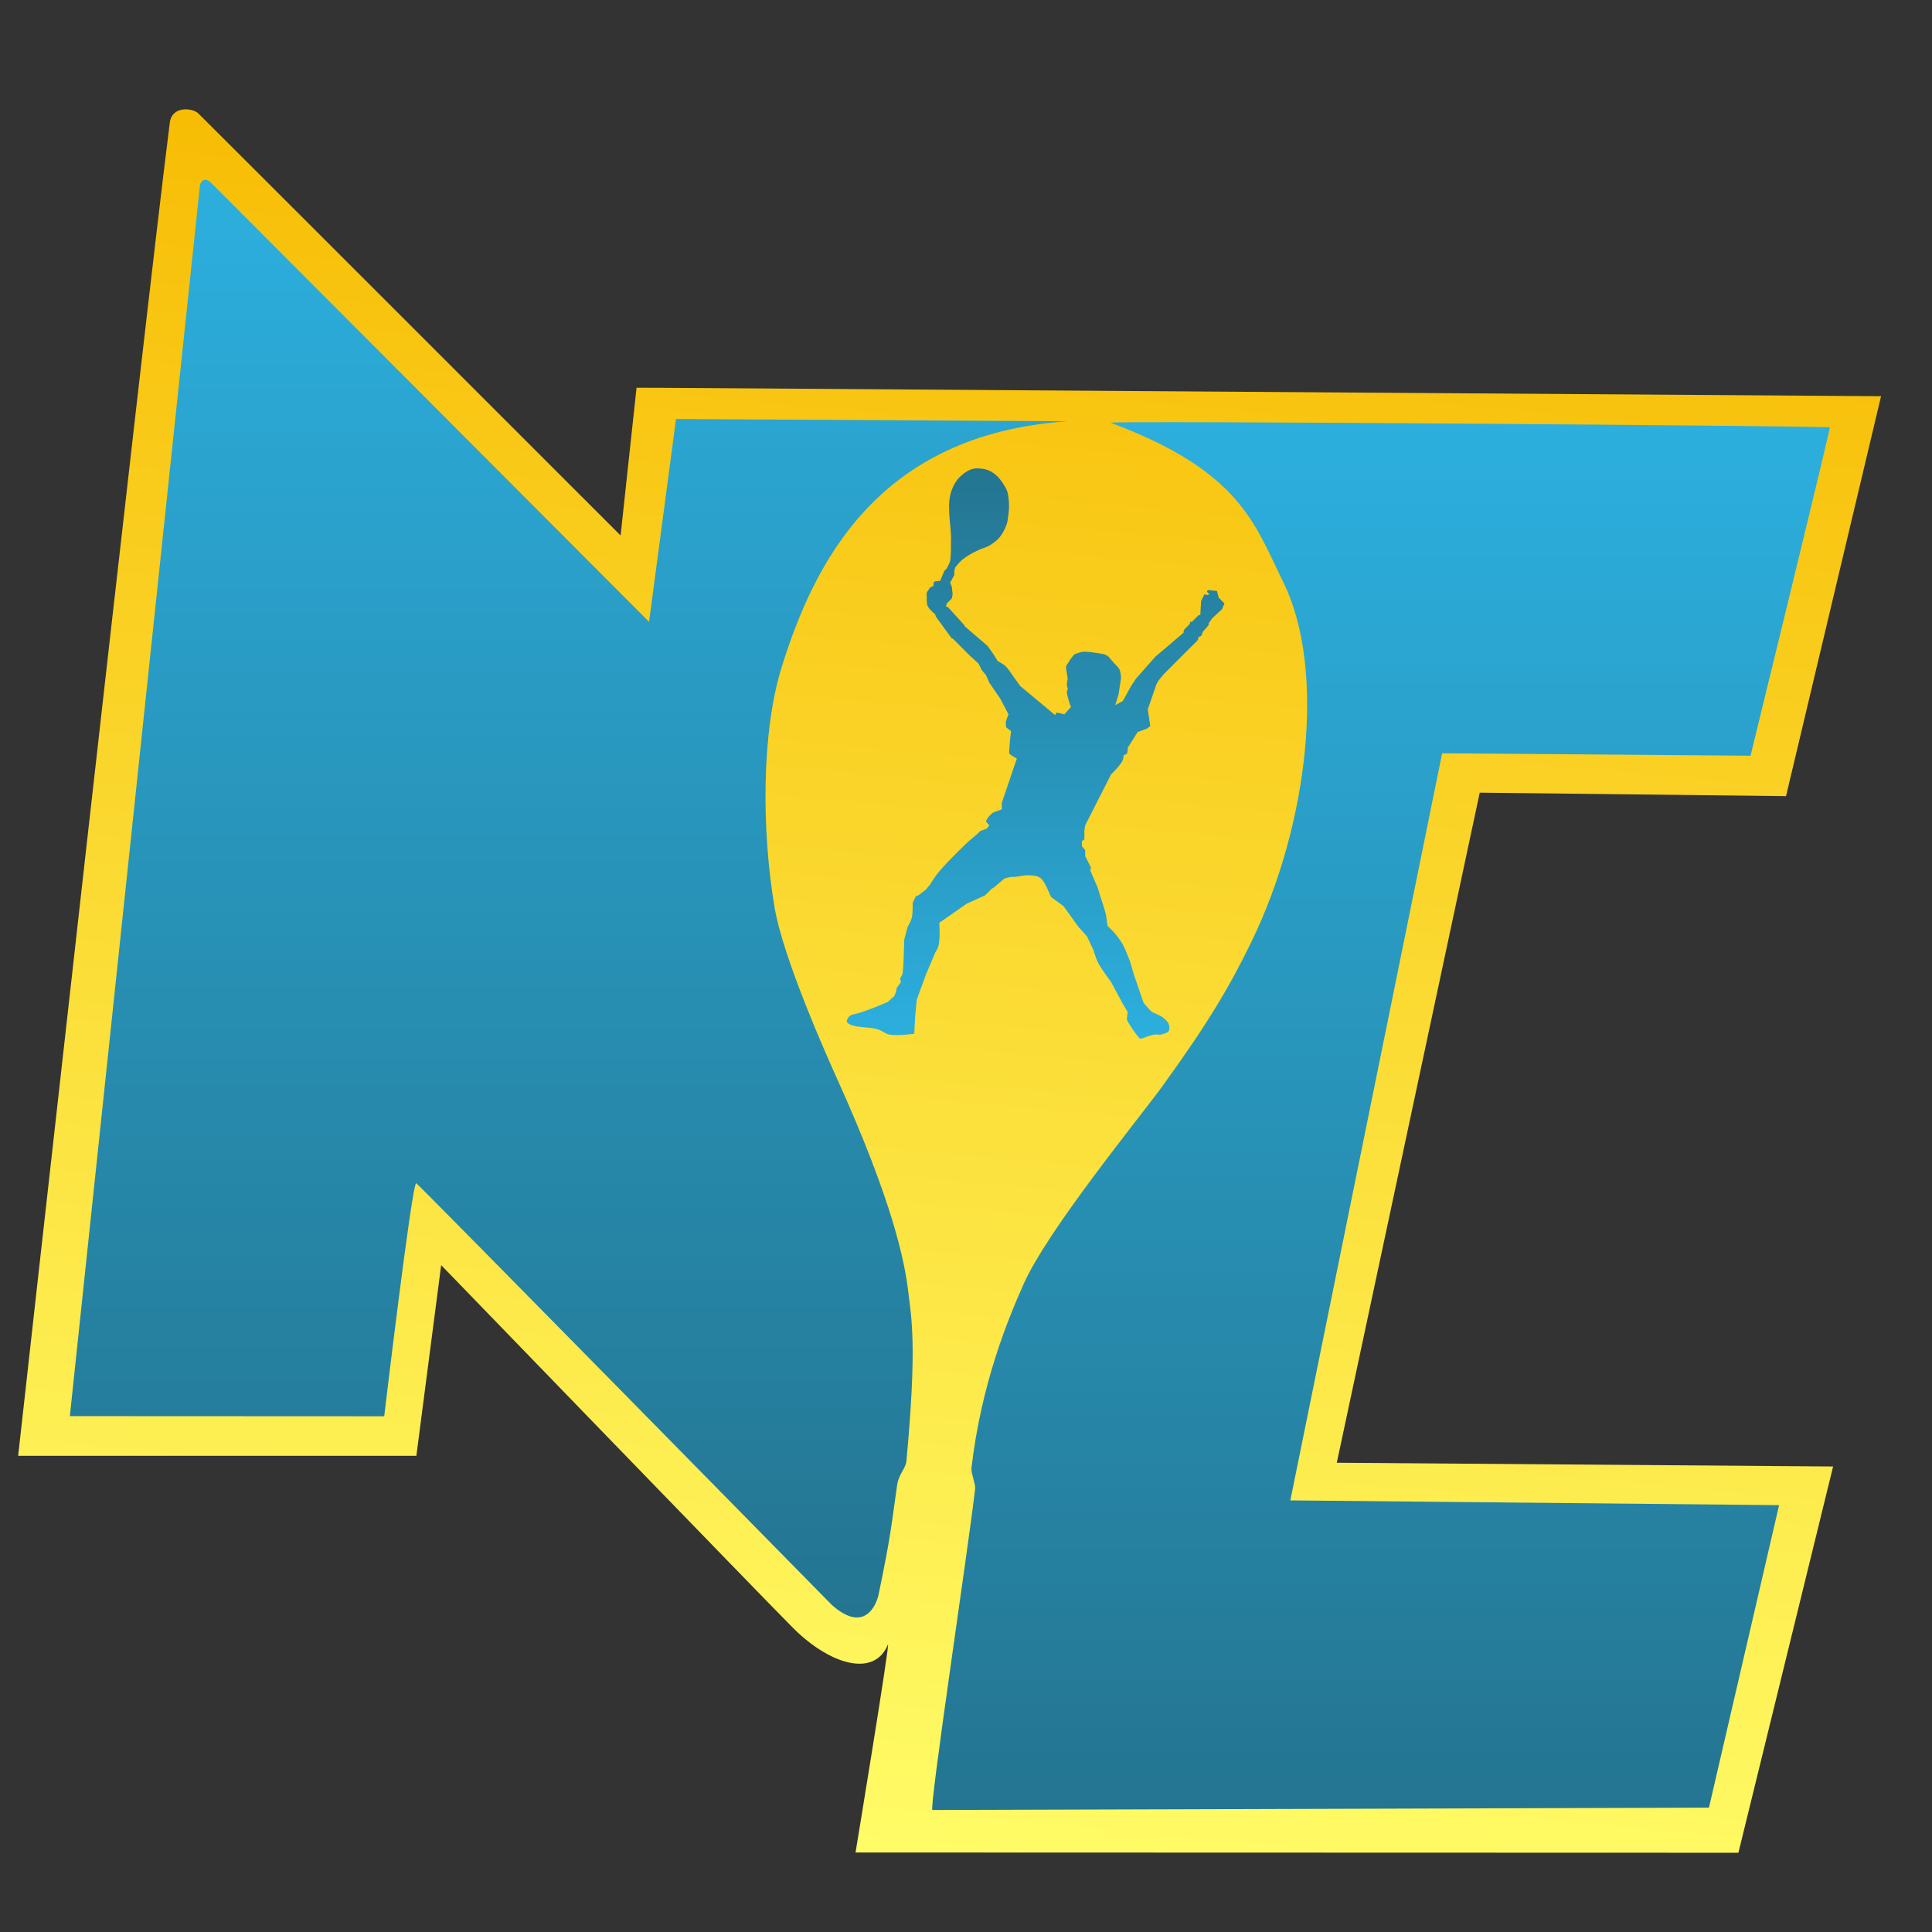 <svg width="32" height="32" viewBox="0 0 1024 1024" xmlns="http://www.w3.org/2000/svg" xmlns:xlink="http://www.w3.org/1999/xlink">
    <rect x="0" y="0" width="1024" height="1024" fill="#333333" stroke="none"/>
    <g id="Layer"/>
    <linearGradient id="linearGradient1" x1="546.341" y1="59.698" x2="460.285" y2="980.242" gradientUnits="userSpaceOnUse">
        <stop offset="0" stop-color="#f7ba00" stop-opacity="1"/>
        <stop offset="1" stop-color="#fffc67" stop-opacity="1"/>
    </linearGradient>
    <path id="Path-copy" fill="url(#linearGradient1)" stroke="none" d="M 9.626 771.609 C 9.626 771.609 220.685 771.609 220.685 771.609 L 233.825 670.541 C 233.825 670.541 406.222 848.755 420.384 862.9 C 439.527 882.021 463.141 889.499 470.583 871.759 C 472.267 867.743 453.456 981.86 453.456 981.86 L 921.392 982 C 921.392 982 971.591 777.266 971.591 777.266 C 971.591 777.266 708.529 775.284 708.529 775.284 C 708.529 775.284 784.288 420.129 784.288 420.129 C 784.288 420.129 946.632 421.97 946.632 421.97 C 946.632 421.97 997 210 997 210 C 997 210 350.547 205.543 350.547 205.543 L 337.382 205.502 L 328.925 283.815 C 328.925 283.815 106.966 61.827 105 60 C 102.01 57.223 91.157 55.918 90 65 C 76.692 169.444 9.626 771.609 9.626 771.609 Z"/>
    <linearGradient id="linearGradient2" x1="549.906" y1="550.442" x2="549.906" y2="248.063" gradientUnits="userSpaceOnUse">
        <stop offset="1e-05" stop-color="#2cafde" stop-opacity="1"/>
        <stop offset="1" stop-color="#247591" stop-opacity="1"/>
    </linearGradient>
    <path id="Path-copy-1" fill="url(#linearGradient2)" stroke="none" d="M 470.444 531.098 C 470.444 531.098 457.098 536.899 451.882 537.728 C 450.185 537.997 447.907 541.051 449.23 542.147 C 452.786 545.095 460.294 543.915 465.583 545.683 C 467.583 546.352 469.261 547.917 471.328 548.335 C 475.663 549.212 484.587 547.893 484.587 547.893 L 485.029 539.054 L 485.913 529.772 L 490.775 516.513 L 495.637 505.022 C 495.637 505.022 497.079 502.763 497.405 501.486 C 498.424 497.487 497.847 489.111 497.847 489.111 L 512.432 478.946 L 522.155 474.526 L 525.691 470.99 L 526.575 470.548 L 532.32 465.687 C 532.32 465.687 535.454 464.505 537.624 464.803 C 538.314 464.898 542.618 463.8 545.137 463.919 C 547.244 464.018 549.59 464.045 551.325 465.245 C 553.341 466.64 555.302 471.432 555.302 471.432 L 557.07 475.41 L 563.7 480.272 L 571.655 491.321 L 576.075 496.183 L 579.611 503.696 C 579.611 503.696 580.838 507.927 581.821 509.884 C 583.728 513.681 588.892 520.491 588.892 520.491 L 595.08 531.982 L 597.732 536.402 C 597.732 536.402 597.221 539.57 597.29 540.38 C 597.376 541.405 602.857 549.611 604.361 550.545 C 604.773 550.801 609.291 548.707 611.875 548.335 C 613.041 548.167 614.257 548.58 615.41 548.335 C 616.83 548.034 618.96 547.268 619.388 546.567 C 620.079 545.435 619.825 543.841 619.388 542.589 C 618.961 541.365 616.569 539.232 615.41 538.612 C 614.325 538.031 610.549 536.402 610.549 536.402 L 608.781 534.634 L 606.129 531.54 L 600.825 516.071 L 599.057 509.884 C 599.057 509.884 596.73 503.536 595.08 500.602 C 593.837 498.393 592.298 496.349 590.66 494.415 C 589.583 493.143 587.124 490.879 587.124 490.879 L 586.682 488.669 C 586.682 488.669 586.486 486.296 586.24 485.133 C 585.605 482.123 583.589 476.294 583.589 476.294 L 581.821 470.548 L 577.843 461.267 L 578.285 459.941 L 575.191 453.754 L 575.191 450.66 L 573.423 448.45 L 573.423 445.798 L 574.749 444.914 L 574.749 440.053 L 575.191 437.401 L 588.892 410.441 C 588.892 410.441 593.736 405.88 595.08 402.927 C 595.451 402.111 595.522 400.275 595.522 400.275 C 595.522 400.275 597.01 399.837 597.29 399.391 C 597.823 398.542 597.732 396.298 597.732 396.298 L 603.035 387.9 C 603.035 387.9 606.38 386.953 607.897 386.132 C 608.545 385.782 609.665 384.806 609.665 384.806 L 608.339 375.967 C 608.339 375.967 611.328 367.437 612.758 363.15 C 613.541 360.804 617.178 356.962 617.178 356.962 L 633.089 341.051 L 634.857 339.284 L 635.299 337.516 C 635.299 337.516 636.373 337.333 636.625 337.074 C 636.845 336.847 637.509 334.864 637.509 334.864 L 640.603 331.328 L 640.603 330.444 L 642.37 327.792 L 647.674 322.931 L 649 319.837 L 647.674 318.511 L 645.906 316.743 L 645.022 313.207 L 640.161 312.765 L 639.719 313.649 L 641.045 314.975 L 639.719 315.417 L 638.393 314.975 L 636.625 318.511 L 636.183 326.025 L 635.299 326.025 C 635.299 326.025 631.919 329.391 631.763 329.56 C 631.614 329.721 630.908 329.324 630.879 329.56 C 630.824 330.015 630.437 330.886 630.437 330.886 L 627.786 333.538 L 627.344 334.422 L 627.344 335.306 L 612.317 348.123 L 602.151 359.614 L 599.499 363.592 C 599.499 363.592 595.272 371.428 595.08 371.547 C 594.888 371.667 591.102 373.757 591.102 373.757 L 592.87 368.012 L 594.196 359.172 C 594.196 359.172 593.969 356.103 593.312 354.753 C 592.717 353.531 590.66 351.659 590.66 351.659 C 590.66 351.659 588.226 348.957 588.008 348.565 C 587.791 348.173 586.94 347.426 585.356 346.797 C 584.805 346.578 580.053 345.913 580.053 345.913 C 580.053 345.913 575.934 345.223 573.865 345.471 C 572.605 345.622 570.532 346.38 569.754 346.677 C 569.559 346.752 569.519 346.714 569.445 346.797 C 568.765 347.566 567.678 349.007 567.678 349.007 C 567.678 349.007 566.781 350.018 566.794 350.333 C 566.807 350.648 565.26 352.262 565.026 353.427 C 564.901 354.044 565.91 359.614 565.91 359.614 C 565.91 359.614 565.424 361.963 565.468 363.15 C 565.495 363.901 565.956 364.61 565.91 365.36 C 565.881 365.825 565.504 366.221 565.468 366.686 C 565.398 367.579 565.91 369.337 565.91 369.337 L 566.794 372.431 L 567.236 373.757 L 567.678 374.641 L 564.142 378.619 C 564.142 378.619 560.789 377.676 560.164 377.735 C 559.635 377.785 559.28 379.061 559.28 379.061 L 543.369 365.802 L 540.718 363.592 L 536.298 357.404 C 536.298 357.404 534.229 354.024 532.32 352.543 C 531.434 351.855 528.784 350.333 528.784 350.333 L 526.575 346.797 L 523.481 342.377 L 511.106 331.77 L 511.106 331.328 L 502.266 321.605 L 501.382 321.605 L 501.824 319.837 L 504.476 317.185 L 504.918 314.975 L 504.476 310.998 L 503.592 308.788 L 505.802 304.81 L 505.802 302.6 L 506.244 300.832 C 506.244 300.832 508.414 297.987 509.78 296.855 C 512.425 294.661 515.51 293.014 518.619 291.551 C 521.022 290.42 522.56 290.315 524.807 288.899 C 527.451 287.233 529.302 285.781 530.994 283.154 C 532.357 281.037 533.748 278.134 534.088 275.64 C 534.678 271.313 535.114 268.877 534.53 263.707 C 534.406 262.611 534.256 261.711 533.97 260.797 C 533.502 259.307 532.671 257.78 530.994 255.309 C 528.25 251.264 525.093 249.715 523.481 249.122 C 521.799 248.503 519.968 248.314 518.177 248.238 C 514.012 248.06 510.78 250.999 509.338 252.216 C 505.785 255.211 503.593 260.653 503.15 265.475 C 502.746 269.873 503.391 275.939 503.592 277.85 C 503.825 280.067 503.886 281.371 504.034 283.595 C 504.122 284.918 504.104 285.807 504.034 287.131 C 503.946 288.818 504.09 289.616 504.034 291.551 C 503.997 292.841 503.83 296.196 503.592 297.297 C 503.395 298.207 502.708 299.506 502.708 299.506 L 501.824 301.274 L 500.498 302.6 L 498.288 307.904 C 498.288 307.904 495.656 307.955 495.195 308.346 C 494.621 308.831 494.753 310.556 494.753 310.556 C 494.753 310.556 493.479 311.003 492.985 311.44 C 492.587 311.791 492.101 312.765 492.101 312.765 C 492.101 312.765 491.371 313.583 491.217 314.091 C 491.004 314.796 491.217 316.301 491.217 316.301 C 491.217 316.301 491.008 319.672 491.659 321.163 C 492.452 322.979 495.637 325.583 495.637 325.583 L 496.079 326.908 L 504.476 338.4 L 504.918 338.4 L 513.757 347.239 L 518.619 351.659 L 520.387 355.194 L 522.597 357.846 L 524.365 361.824 L 530.11 370.221 L 534.53 378.619 C 534.53 378.619 533.419 381.421 533.204 382.155 C 533.021 382.779 533.106 384.758 533.204 385.248 C 533.297 385.716 535.856 387.458 535.856 387.458 C 535.856 387.458 534.626 398.022 534.972 399.391 C 535.122 399.985 538.95 402.043 538.95 402.043 L 530.994 425.468 L 530.994 429.003 L 528.342 429.887 L 526.133 430.771 C 526.133 430.771 524.564 432.16 523.923 432.981 C 523.394 433.658 522.727 434.762 522.597 435.191 C 522.484 435.562 524.365 437.401 524.365 437.401 L 523.039 439.169 L 519.503 440.495 L 518.177 441.82 C 518.177 441.82 516.688 443.197 515.083 444.472 C 513.478 445.748 510.59 448.521 508.454 450.66 C 504.329 454.79 500.14 458.897 496.521 463.477 C 495.203 465.144 492.985 468.781 492.985 468.781 L 490.775 471.432 L 486.797 474.526 L 485.471 474.968 L 483.703 478.504 C 483.703 478.504 483.917 483.89 483.262 486.459 C 482.805 488.248 481.052 491.321 481.052 491.321 L 479.284 497.951 L 478.842 510.768 L 478.4 516.071 L 477.074 518.723 L 477.516 520.491 L 475.306 523.585 L 474.864 525.795 L 473.98 528.005 L 470.444 531.098 Z"/>
    <linearGradient id="linearGradient3" x1="304.081" y1="856.98" x2="304.081" y2="94.861" gradientUnits="userSpaceOnUse">
        <stop offset="1e-05" stop-color="#247591" stop-opacity="1"/>
        <stop offset="1" stop-color="#2cafde" stop-opacity="1"/>
    </linearGradient>
    <path id="N-copy" fill="url(#linearGradient3)" stroke="none" d="M 565.912 223.284 L 358.294 222.082 L 344.012 329.579 C 344.012 329.579 112.289 97.281 112 97 C 107.493 92.621 106 98 106 98 C 106 98 37.026 750.576 37.026 750.576 L 203.648 750.654 C 203.648 750.654 218.286 627.38 220.594 627.106 C 221.213 627.032 440.481 850.281 440.814 850.578 C 458.277 866.174 464.566 850.424 465.661 845.167 C 472.491 812.383 472.404 808.38 475.504 787.093 C 476.364 781.191 480.039 778.438 480.426 774.297 C 486.144 713.104 483.046 698.361 481.41 684.726 C 479.376 667.772 472.992 636.818 444.007 572.516 C 438.721 560.789 415.148 508.291 410.541 480.976 C 403.63 440.004 403.508 387.888 414.478 353.018 C 431.153 300.01 464.138 230.107 565.912 223.284 Z"/>
    <linearGradient id="linearGradient4" x1="734.321" y1="959.043" x2="734.321" y2="223.351" gradientUnits="userSpaceOnUse">
        <stop offset="1e-05" stop-color="#247591" stop-opacity="1"/>
        <stop offset="1" stop-color="#2cafde" stop-opacity="1"/>
    </linearGradient>
    <path id="C-copy" fill="url(#linearGradient4)" stroke="none" d="M 969.865 226.508 C 969.935 225.79 585.249 222.79 588.699 224.075 C 657.429 249.661 664.96 277.644 680.238 308.724 C 703.086 355.202 693.212 437.363 663.505 498.694 C 651.696 523.075 639.848 542.92 616.259 575.469 C 603.69 592.812 555.263 651.834 542.437 680.789 C 534.369 699.003 520.105 733.167 514.876 778.235 C 514.601 780.609 517.121 786.652 516.845 789.062 C 513.27 820.228 492.242 959.351 494.206 959.345 C 517.73 959.276 905.785 958.096 905.785 958.096 C 905.785 958.096 942.957 797.762 942.957 797.762 C 942.957 797.762 683.906 795.237 683.906 795.237 C 683.906 795.237 764.361 399.267 764.361 399.267 C 764.361 399.267 927.818 400.538 927.818 400.538 C 927.818 400.538 969.503 230.241 969.865 226.508 Z"/>
</svg>
